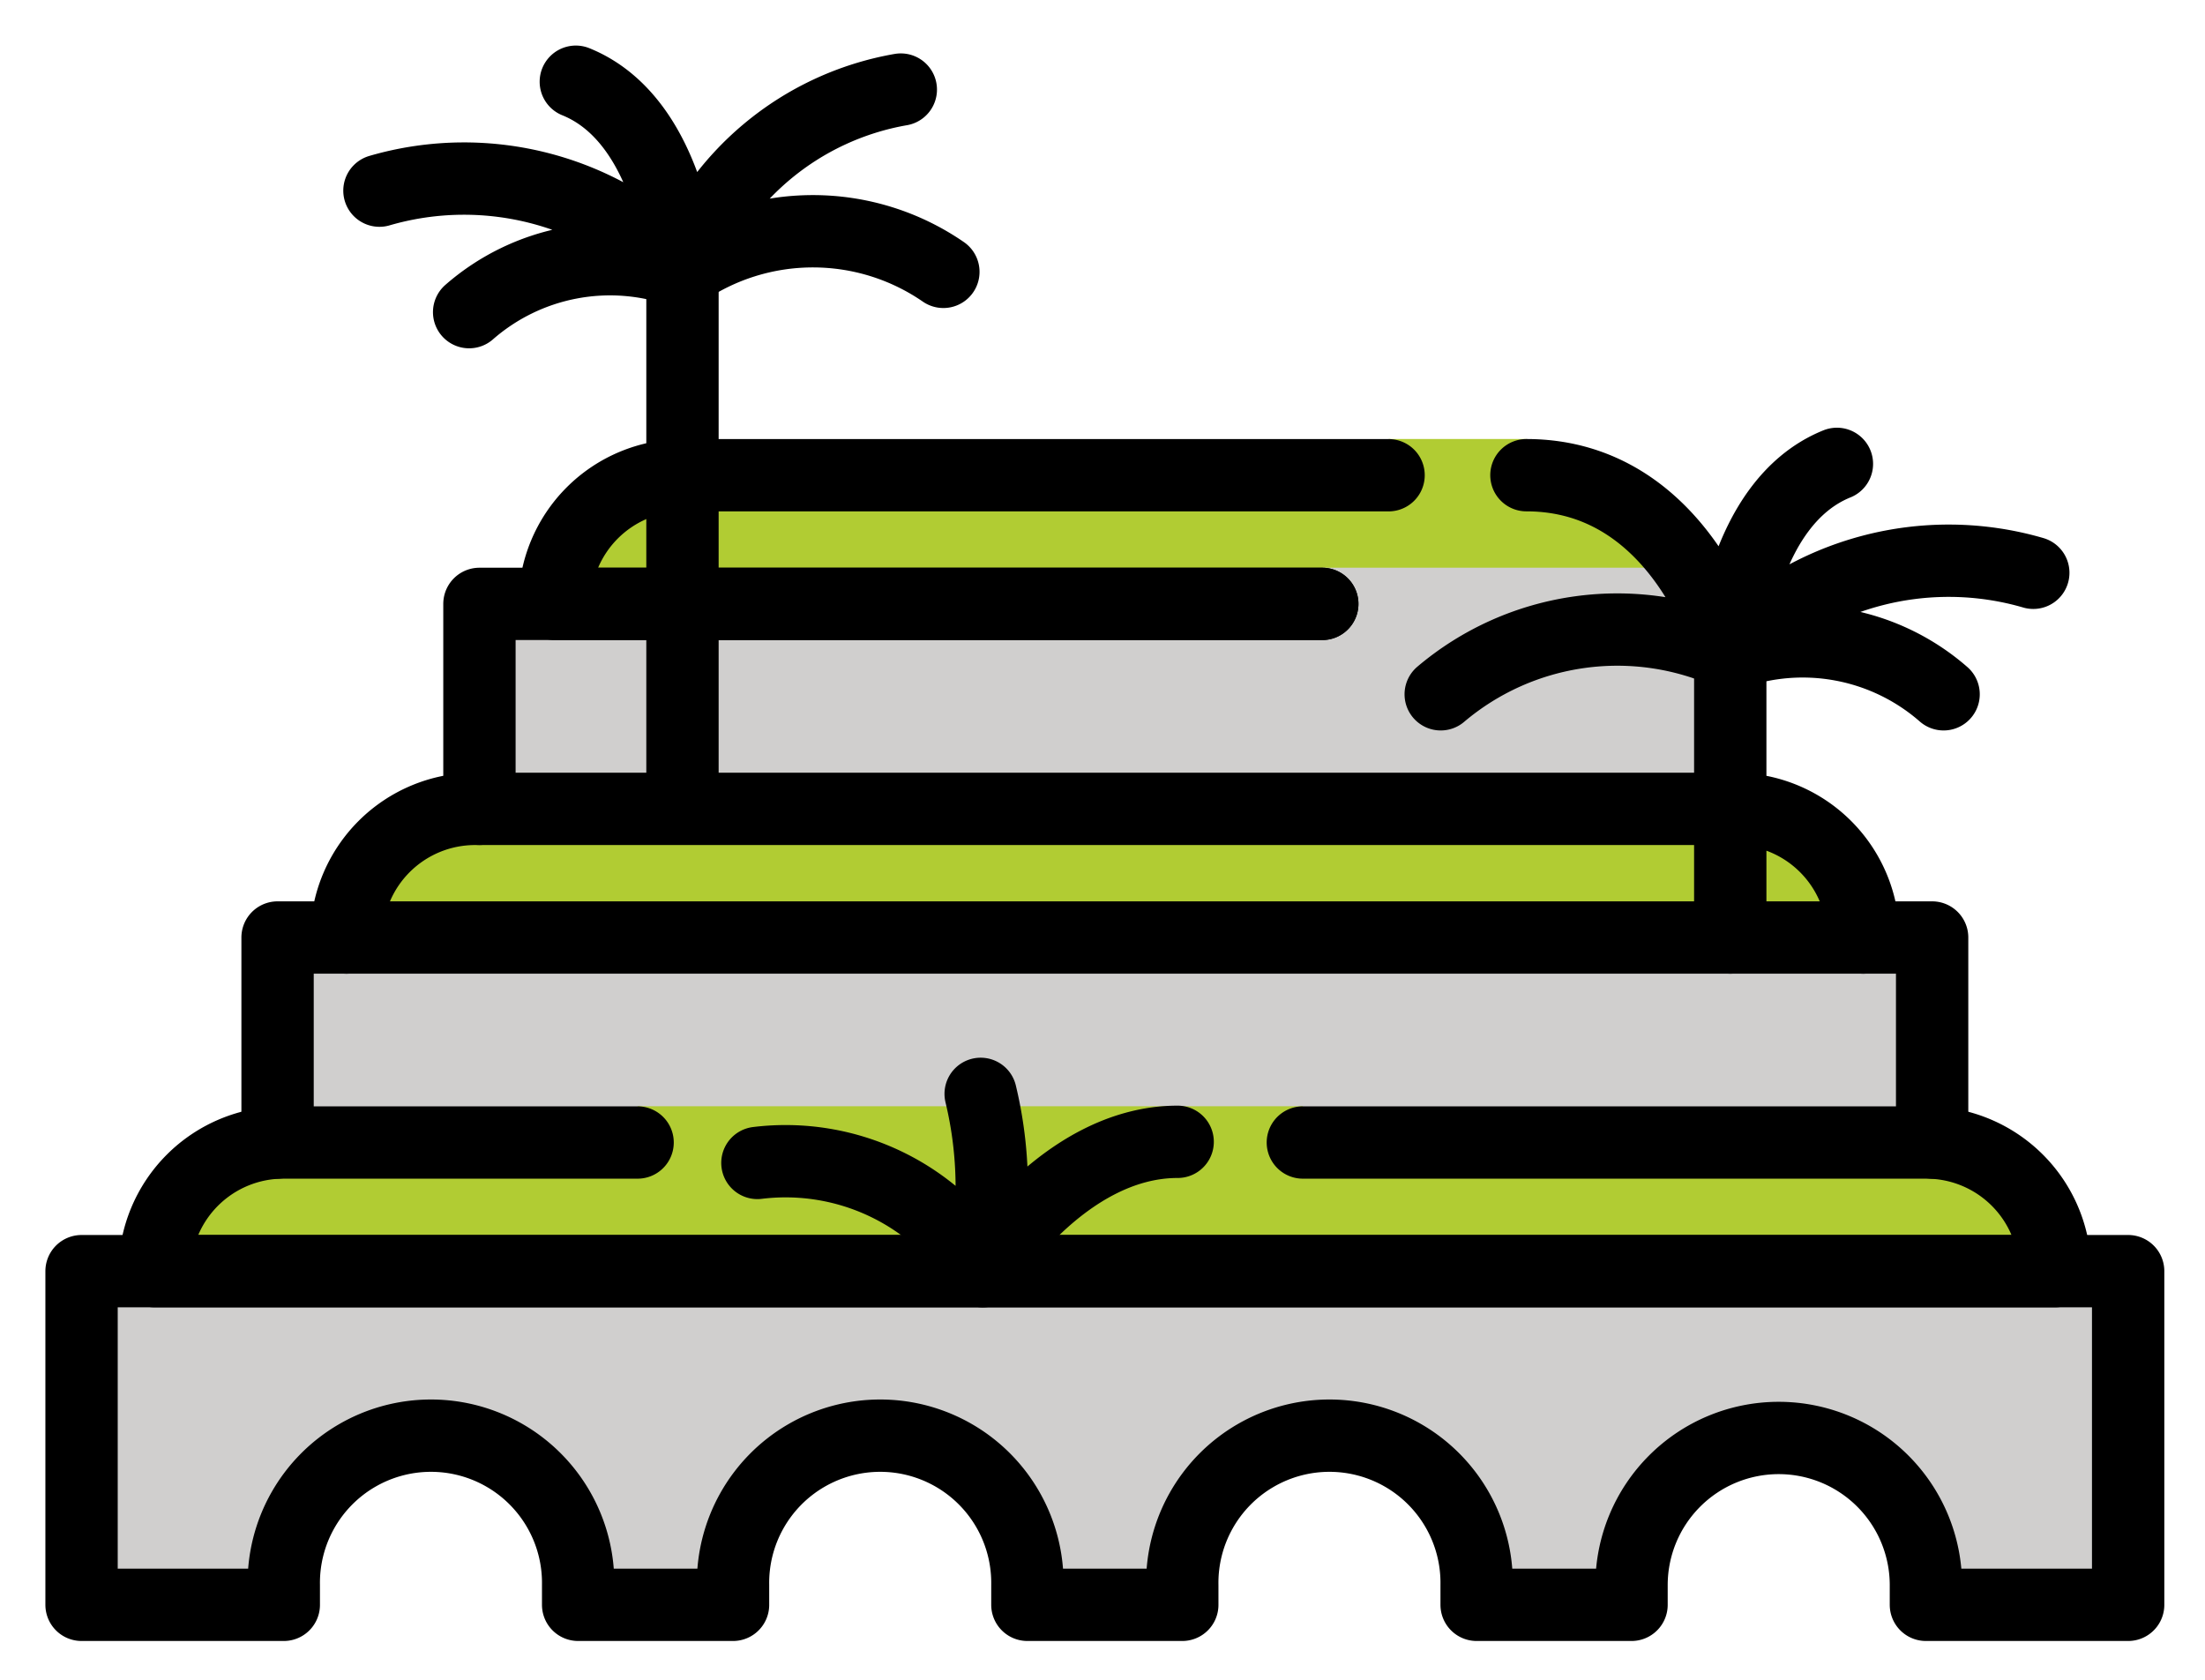 <svg xmlns="http://www.w3.org/2000/svg" role="img" viewBox="5.45 10.58 60.97 46.47"><title>E211.svg</title><path fill="#d0cfce" d="M64.295 54.96v-9.227H7.705V54.96h5.592v-.544a4.07 4.07 0 1 1 8.139 0v.544h4.283v-.544a4.07 4.07 0 1 1 8.139 0v.544h4.283v-.544a4.07 4.07 0 1 1 8.139 0v.544h4.283v-.544a4.07 4.07 0 1 1 8.14 0v.544z"/><path fill="#b1cc33" d="M56.971 36.507a3.558 3.558 0 0 0-3.558-3.558H18.587a3.558 3.558 0 0 0-3.558 3.558h41.942z"/><path fill="#d0cfce" d="M13.125 36.506h45.75v9.227h-45.75z"/><path fill="#b1cc33" d="M47.657 23.722V22.72h-3.812l-.45 1.002H24.343a3.558 3.558 0 0 0-3.558 3.558h30.43a3.558 3.558 0 0 0-3.558-3.558z"/><path fill="#d0cfce" d="M18.707 32.948V27.28h22.734l.571-1.001h11.281v6.669H18.707z"/><path fill="#b1cc33" d="M58.715 42.175H41.475v-1.002H23.08v1.002h-9.794a3.558 3.558 0 0 0-3.558 3.558h52.545a3.558 3.558 0 0 0-3.558-3.558z"/><g fill="none" stroke="#000" stroke-linecap="round" stroke-linejoin="round" stroke-width="2"><path d="M13.125 42.175v-5.669h45.75v5.669m-40.168-9.227V27.28h23.305m-10.477-9.182a6.355 6.355 0 0 0-7.214 0m6.037-5.041a7.87 7.87 0 0 0-6.037 5.041m-8.379-2.246a8.363 8.363 0 0 1 8.379 2.246m-5.899 1.114a5.918 5.918 0 0 1 5.899-1.114m-2.949-5.258c2.698 1.092 2.949 5.258 2.949 5.258m20.966 11.682a7.555 7.555 0 0 1 8.006-1.114m-5.636-4.945c4.347 0 5.636 4.945 5.636 4.945m8.379-2.246a8.363 8.363 0 0 0-8.379 2.246m5.899 1.114a5.918 5.918 0 0 0-5.899-1.114m2.949-5.258c-2.698 1.092-2.949 5.258-2.949 5.258"/><path d="M56.971 36.507a3.558 3.558 0 0 0-3.558-3.558H18.587a3.558 3.558 0 0 0-3.558 3.558h0M64.295 54.96v-9.227H7.705V54.96h5.592v-.544a4.07 4.07 0 1 1 8.139 0v.544h4.283v-.544a4.07 4.07 0 1 1 8.139 0v.544h4.283v-.544a4.07 4.07 0 1 1 8.139 0v.544h4.283v-.544a4.07 4.07 0 1 1 8.14 0v.544zM24.321 18.098v14.851m28.972-4.282v7.84"/><path d="M23.08 42.175h-9.794a3.558 3.558 0 0 0-3.558 3.558h52.545a3.558 3.558 0 0 0-3.558-3.558H41.475"/><path d="M38.013 42.156c-3.194 0-5.387 3.578-5.387 3.578a11.027 11.027 0 0 0-.06-4.904M26.393 42.74a6.41 6.41 0 0 1 6.233 2.994m11.219-22.012H24.343a3.558 3.558 0 0 0-3.558 3.558H42.012"/></g></svg>